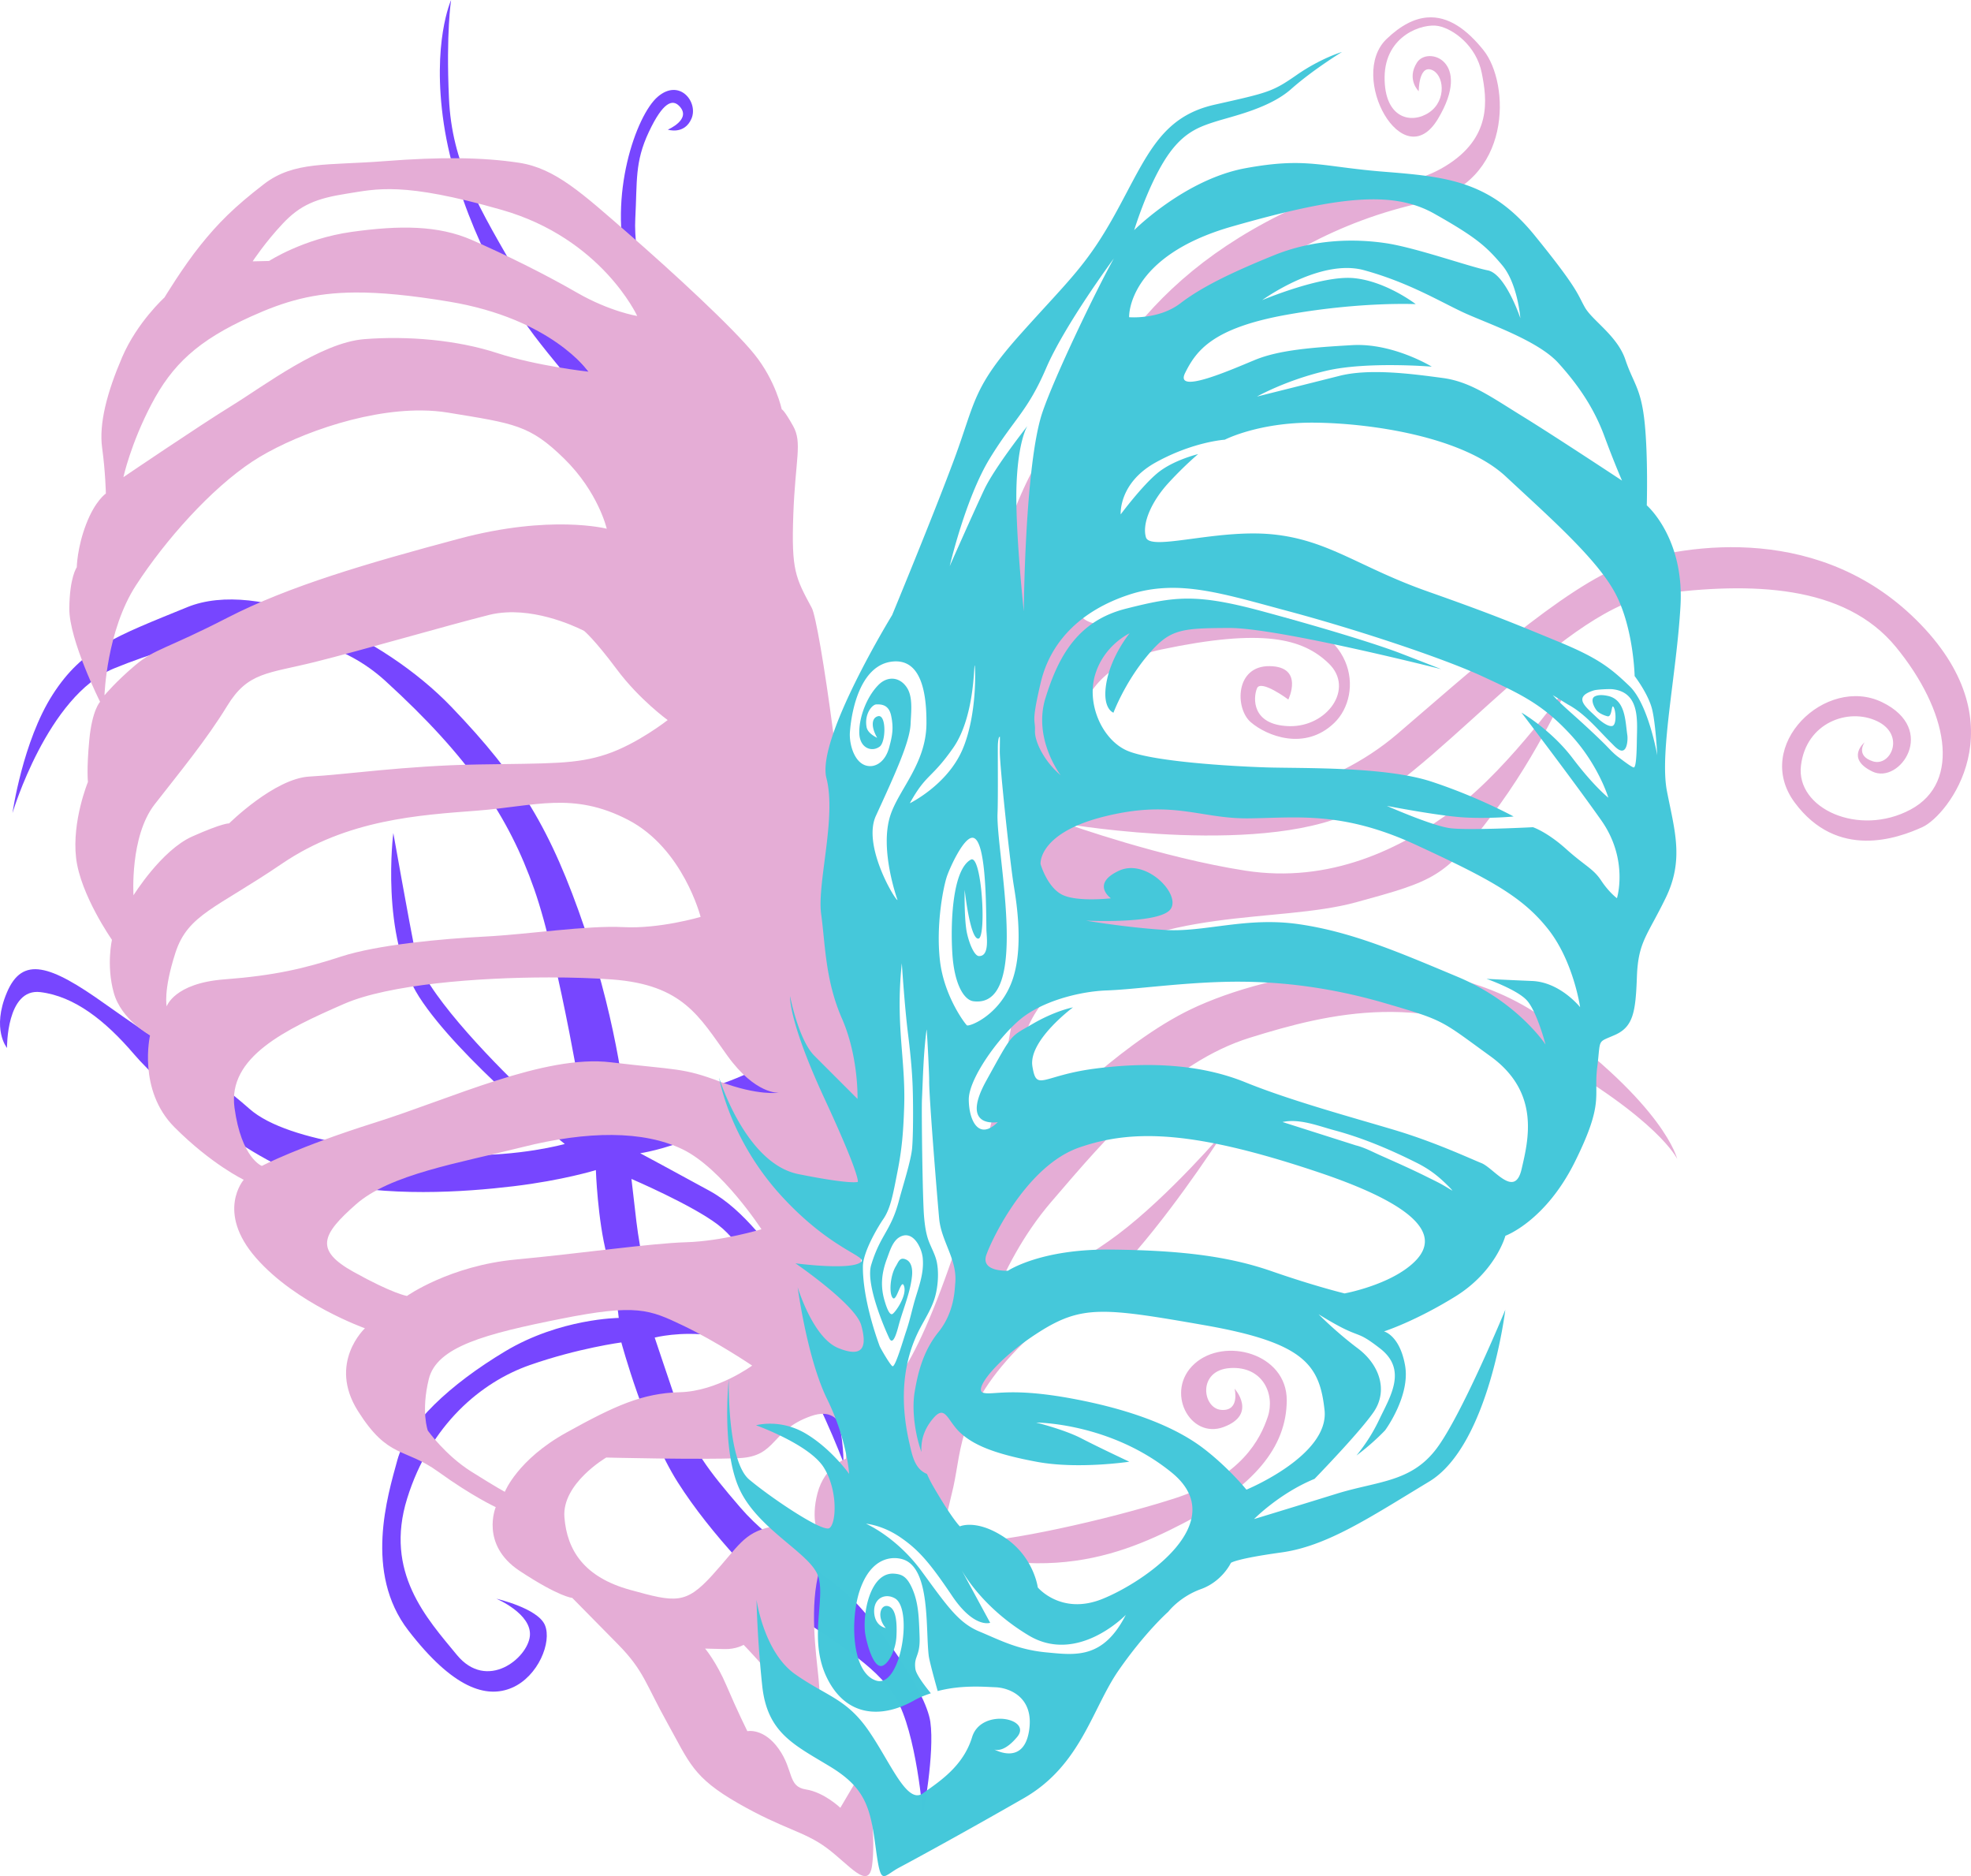 <svg width="455" height="433" fill="none" xmlns="http://www.w3.org/2000/svg"><path d="M154.159 29.922s3.826 1.26 5.464-2.535c1.638-3.794-2.715-9.375-7.768-5.072-5.053 4.304-11.471 22.938-7.036 39.379 4.434 16.44 6.248 40.249 6.248 40.249s-20.979-20.365-30.817-37.295c-9.838-16.93-15.929-26.857-16.612-42.03-.683-15.173.498-22.618.498-22.618s-4.475 9.828-1.686 28.554c2.789 18.726 12.827 38.276 20.875 48.904 8.047 10.627 19.111 21.75 24.263 34.458 5.152 12.707 7.737 34.066 12.026 48.046 4.29 13.982 12.365 45.252 14.273 57.082 1.91 11.83 11.835 19.846 5.61 26.391-6.224 6.544-34.969 13.185-34.969 13.185s-1.634-19.084-9.498-42.197c-7.866-23.113-15.038-34.809-30.817-51.261-15.78-16.452-44.553-29.739-60.988-23.027-16.436 6.713-24.138 9.392-31.063 20.173-6.925 10.781-9.283 27.35-9.283 27.35s8.055-27.101 23.469-33.397c15.413-6.295 43.47-14.575 62.644 2.925 19.175 17.5 28.418 31.175 34.33 48.031 5.911 16.857 11.775 53.478 11.775 53.478s-4.009 2.775-13.296-6.001c-9.285-8.776-24.279-24.563-25.845-32.397-1.566-7.833-5.16-28.034-5.16-28.034s-3.062 23.74 5.967 37.827 33.617 33.942 33.617 33.942-10.42 2.936-24.018 2.535c-13.598-.399-39.549-2.485-48.783-10.658-9.234-8.174-20.727-15.222-33.389-24.243-12.662-9.021-19.014-11.081-22.602-2.589-3.59 8.492.029 12.79.029 12.79s-.157-13.852 7.707-12.886c7.865.966 14.986 6.569 21.614 14.324 6.628 7.754 27.345 25.637 42.965 29.341 15.62 3.703 33.075 2.516 44.565 1.145 11.49-1.371 19.086-3.736 19.086-3.736s.395 11.498 2.54 19.628c2.146 8.129 2.741 14.495 2.741 14.495s-13.532.093-26.221 7.705c-12.69 7.611-22.623 16.823-24.882 25.087-2.26 8.264-7.734 26.009 2.52 39.319 10.253 13.31 17.987 15.832 23.982 13.222 5.997-2.609 9.212-10.525 7.56-14.44-1.651-3.914-11.209-6.089-11.209-6.089s8.255 3.479 7.734 8.612c-.521 5.132-9.906 12.787-16.858 4.35-6.951-8.438-16.77-19.051-11.47-36.101 5.3-17.051 17.118-26.88 28.328-30.795 11.209-3.914 21.116-5.219 21.116-5.219s5.493 20.419 13.035 32.298c7.544 11.878 19.794 24.685 27.494 30.609 7.7 5.924 18.011 11.054 22.827 19.136 4.815 8.082 6.277 27.128 6.277 27.128s2.729-14.317 1.7-21.584c-1.028-7.267-12.507-23.361-19.189-29.497-6.683-6.135-17.056-11.146-24.65-19.958-7.594-8.81-11.073-13.461-13.834-21.578-2.762-8.117-5.961-17.676-5.961-17.676s6.022-1.539 13.226-.484c7.204 1.055 13.722 2.121 18.379 6.117 4.656 3.997 11.974 23.227 11.974 23.227s.387-19.116-12.04-28.621c-12.427-9.505-32.141-6.75-32.141-6.75s-2.883-13.835-3.621-20.255c-.737-6.421-1.143-9.847-1.143-9.847s13.966 5.984 19.953 10.555c5.988 4.571 9.26 13.042 15.401 16.82 6.139 3.778 17.022 4.157 17.022 4.157s-9.886-2.787-15.059-9.051c-5.174-6.265-11.127-15.259-19.277-19.728-8.15-4.469-16.018-8.681-16.018-8.681s5.302-.766 12.345-3.677c7.042-2.911 17.67-1.055 24.9-9.182 7.229-8.127 15.056-22.288 7.171-44.272-7.885-21.984-16.862-25.48-21.996-41.349-5.135-15.868-12.834-34.937-10-53.057 2.832-18.12-4.654-25.897-7.532-34-2.879-8.103-6.489-21.56-6.024-30.192.465-8.63-.164-12.981 3.124-19.972 3.29-6.99 5.442-7.553 6.954-6.067 3.145 3.091-2.573 5.524-2.573 5.524z" fill="#7746FF"/><path d="M329.477 4.032c-2.924.234-6.051 1.754-9.41 4.988-8.96 8.62 3.815 31.854 11.871 18.43 8.063-13.423-2.367-16.892-4.835-13.013-2.468 3.88.405 6.62.405 6.62s-.007-5.978 2.917-4.964c2.924 1.013 3.612 7.04-.478 9.838-4.082 2.798-10.408 1.489-10.314-8.161.101-9.65 8.859-12.475 12.421-11.765 3.561.708 8.758 4.63 9.995 10.79 1.245 6.16 2.418 14.987-8.432 21.582-10.857 6.595-20.122 2.19-38.115 11.199-17.994 9.008-29.676 20.089-38.225 32.69-3.858 5.687-40.354 39.077-23.948 86.483 16.407 47.406-23.584 164.795-30.388 149.797-6.804-14.999-3.067-50.86-5.426-95.091-1.978-37.075-8.387-79.933-10.109-83.131-3.776-7.015-4.734-8.631-4.275-21.491.459-12.861 2.134-16.626-.045-20.516-2.18-3.89-2.624-3.832-2.624-3.832s-1.369-6.59-6.311-12.718-18.796-18.911-29.246-27.997c-10.45-9.086-16.717-14.941-25.107-16.209-8.389-1.268-17.97-1.382-31.1-.362-13.131 1.018-20.832-.042-27.754 5.282-6.922 5.323-10.646 9.091-14.702 14.145-4.057 5.054-8.278 12.038-8.278 12.038s-6.303 5.707-9.772 13.783c-3.469 8.077-5.384 15.301-4.615 20.925.77 5.623.86 10.542.86 10.542s-2.442 1.591-4.546 7.049c-2.104 5.459-2.172 9.975-2.172 9.975s-1.657 2.242-1.719 9.499c-.062 7.257 7.102 21.537 7.102 21.537s-1.835 1.881-2.487 8.75c-.653 6.869-.317 9.749-.317 9.749s-3.716 9.018-2.737 17.523c.98 8.505 8.279 18.907 8.279 18.907s-1.332 5.851.407 12.174c1.738 6.322 8.391 9.861 8.391 9.861s-2.935 12.631 5.632 21.219c8.568 8.588 15.992 12.129 15.992 12.129s-6.468 7.379 2.827 18.022c9.296 10.643 25.152 16.255 25.152 16.255s-8.624 7.998-1.606 19.111c7.019 11.112 10.684 8.334 18.548 14.009 7.864 5.676 13.255 8.161 13.255 8.161s-3.656 8.658 5.519 14.714c9.175 6.056 12.146 6.233 12.146 6.233s4.694 4.74 10.631 10.791c5.937 6.052 6.284 9.047 11.354 18.136 5.07 9.089 5.845 12.487 16.354 18.499 10.508 6.012 15.133 6.393 20.379 10.269 5.247 3.878 9.694 9.953 10.496 4.058.801-5.893-.261-16.144-1.629-17.501-1.368-1.357-12.473-17.809-10.744-21.105 1.728-3.296-8.059-35.004 10.744-41.781 36.355 17.596 56.996 9.945 73.397 1.451 16.402-8.494 23.922-17.598 23.958-28.429.029-10.829-14.382-14.691-21.309-8.41-6.934 6.281-1.071 17.513 6.761 14.577 7.831-2.935 2.511-8.841 2.511-8.841s1.31 5.237-3.076 4.896c-4.386-.34-5.566-9.167 2.034-9.657 7.607-.491 10.416 6.115 8.707 11.222-1.701 5.106-6.014 13.905-21.735 18.929-15.721 5.024-39.173 10.084-47.023 9.952-7.85-.132-5.835-3.746-3.846-12.605 1.99-8.858 1.119-19.217 17.668-34.729 16.546-15.513 13.947-7.401 24.631-19.837 10.676-12.436 20.447-27.816 20.447-27.816s-12.811 15.058-24.725 24.03c-11.906 8.972-21.931 11.73-25.76 16.504-3.836 4.775-6.718 10.02-6.718 10.02s3.96-18.717 17.032-33.982c13.072-15.266 27.555-32.232 45.889-37.927 18.341-5.695 40.939-11.391 67.748 3.763 26.81 15.154 30.899 24.234 30.899 24.234s-2.735-12.283-30.399-32.191c-27.671-19.908-67.3-9.943-83.448-1.587-16.14 8.357-32.405 25.555-32.405 25.555s-14.88-17.094 5.56-33.693c20.433-16.601 48.313-12.345 66.568-17.343 18.254-4.997 20.375-5.708 31.304-20.04 10.93-14.332 17.958-30.65 17.958-30.65s-13.492 19.321-26.216 28.927c-12.725 9.606-29.228 17.474-48.625 14.463-19.406-3.011-40.989-10.723-40.989-10.723s46.989 7.911 67.675-3.786 47.373-46.562 68.696-49.329c21.316-2.768 42.929-2.281 54.828 12.241 11.893 14.522 15.287 31.114 3.366 37.497-11.921 6.382-26.513-.232-25.304-10.156 1.202-9.924 10.958-13.401 17.574-10.247 6.608 3.153 3.163 10.596-.977 9.272-4.133-1.325-1.897-4.399-1.897-4.399s-4.516 3.707 1.788 6.756c6.297 3.05 15.207-9.711 2.237-16.005-12.971-6.293-29.987 9.983-20.151 23.191 9.829 13.209 23.661 8.294 29.495 5.623 5.827-2.672 22.185-23.328-.434-46.769-22.612-23.44-53.728-18.642-67.784-13.941-14.064 4.7-38.029 26.42-53.048 39.242-15.012 12.821-38.101 19.23-58.671 13.42-20.564-5.81-18.986-28.034 4.277-32.94 23.263-4.904 32.571-2.58 38.586 3.242 6.022 5.823-.405 14.695-9.134 14.464-8.737-.231-8.331-6.569-7.441-8.728.883-2.159 7.238 2.584 7.238 2.584s3.699-7.592-4.299-7.707c-8.006-.116-8.042 9.76-4.387 12.921 3.648 3.162 12.479 6.737 19.29.181 6.811-6.555 5.399-23.089-16.648-25.095-22.047-2.005-41.141 8.282-43.225-2.471-2.085-10.753 12.514-54.367 29.205-66.763 16.684-12.396 30.849-21.364 51.412-25.844s19.818-27.476 13.702-35.093c-3.815-4.76-8.114-7.938-12.978-7.549zM91.909 43.704c5.2.248 12.406 1.445 23.931 4.739 23.051 6.587 31.259 24.483 31.259 24.483s-6.271-.986-13.933-5.395c-7.661-4.41-16.412-8.713-24.202-12.129-7.791-3.416-16.69-3.433-27.799-1.881-11.11 1.55-19.045 6.71-19.045 6.71l-3.8.09s2.91-4.428 6.967-8.728c4.056-4.3 7.717-5.792 14.724-6.891 3.504-.55 6.698-1.244 11.898-.998zm-9.885 23.804c5.827-.035 12.736.63 21.647 2.108 23.762 3.946 32.164 16.164 32.164 16.164s-11.869-1.294-21.103-4.307c-9.235-3.014-20.609-3.992-30.65-3.197-10.04.796-23.057 10.728-30.602 15.37-7.545 4.642-24.994 16.482-24.994 16.482s1.665-7.673 6.469-16.822c4.803-9.15 10.686-14.704 23.003-20.266 7.698-3.478 14.356-5.474 24.066-5.532zm15.45 27.227c2.04.023 4.031.184 5.948.499 15.33 2.518 18.85 2.831 26.781 10.586 7.931 7.755 9.862 16.209 9.862 16.209s-12.889-3.375-34.132 2.312c-21.243 5.688-39.21 10.909-53.426 18.227-14.216 7.318-16.708 7.116-21.239 10.927-4.53 3.811-7.148 6.982-7.148 6.982s.462-14.928 7.284-25.412c6.821-10.486 17.297-22.235 26.848-28.542 8.357-5.518 24.94-11.954 39.221-11.788zm19.361 46.609c9.08-.522 18.027 4.284 18.027 4.284s2.336 1.894 7.533 8.865c5.196 6.97 11.739 11.697 11.739 11.697s-7.001 5.5-14.069 7.867c-7.068 2.366-12.952 2.107-29.744 2.38-16.793.273-30.787 2.374-38.86 2.789-8.072.413-18.57 10.813-18.57 10.813s-1.374-.158-8.505 3.015c-7.129 3.173-13.57 13.579-13.57 13.579s-.886-13.578 4.885-20.992c5.771-7.414 11.927-14.842 16.739-22.715 4.81-7.873 9.327-7.414 20.311-10.156 10.984-2.743 29.978-8.283 40.194-10.859 1.277-.323 2.593-.492 3.89-.567zm10.97 43.957c5.447-.167 10.828.622 17.19 3.922 12.725 6.6 16.739 22.398 16.739 22.398s-9.476 2.8-17.824 2.357c-8.348-.442-21.916 1.664-31.915 2.177-10 .513-24.838 1.875-33.273 4.624-8.434 2.75-15.344 4.381-26.939 5.26-11.595.878-13.3 6.234-13.3 6.234s-.853-3.504 2.014-12.378c2.866-8.874 9.456-10.254 24.564-20.538 15.107-10.286 31.905-11.25 45.147-12.265 6.62-.508 12.151-1.625 17.597-1.791zm-1.108 40.285c5.501-.003 10.574.169 14.657.475 16.334 1.229 20.074 8.604 26.577 17.615s11.875 8.524 11.875 8.524-4.8.752-13.526-2.539c-8.726-3.291-9.993-2.655-25.288-4.489-15.294-1.833-36.86 8.397-54.42 13.919-17.562 5.523-26.126 9.998-26.126 9.998s-4.71-1.728-6.31-13.42c-1.6-11.692 11.656-18.03 25.31-23.985 10.241-4.467 30.746-6.091 47.251-6.098zm20.538 76.873c3.883.365 6.557 1.624 10.427 3.469 7.74 3.689 15.969 9.249 15.969 9.249s-8.052 5.928-16.67 6.144c-8.617.215-14.998 3.09-26.261 9.34-11.262 6.249-14.159 13.647-14.159 13.647s-1.817-.935-7.781-4.693c-5.964-3.757-9.997-9.431-9.997-9.431s-1.61-4.402.226-11.901 13.125-10.441 30.558-13.919c8.717-1.74 13.805-2.27 17.688-1.905zm42.953 23.849c6.024.295 5.089 10.36 5.089 10.36s-4.928 1.726-6.559 7.958c-1.631 6.23.248 9.543.248 9.543s-4.54-3.187-10.947-1.791c-6.407 1.398-7.466 4.442-13.616 11.2-6.151 6.758-8.482 6.249-18.955 3.355-10.473-2.895-14.554-9-15.155-16.776-.6-7.776 9.659-13.761 9.659-13.761s21.907.546 30.693.136c8.787-.409 7.168-6.368 16.512-9.68 1.168-.414 2.17-.586 3.031-.544zm-18.525 53.32s.979.943 4.705 5.101c3.727 4.157 9.798 7.924 14.069 15.256 4.271 7.334 6.763 11.811 6.763 11.811l-3.212 5.441s-3.741-3.592-7.962-4.239c-4.22-.646-2.776-4.458-6.265-9.363-3.489-4.904-7.238-4.08-7.238-4.08s-2.412-4.872-4.773-10.429c-2.361-5.556-4.976-8.637-4.976-8.637s1.731.03 4.433.113c2.702.085 4.456-.974 4.456-.974zm-30.354-117.68c6.251.048 11.773 1.122 16.308 3.333 9.071 4.42 18.163 18.43 18.163 18.43s-9.042 2.748-17.349 2.993c-8.307.245-24.1 2.559-39.357 3.99-15.257 1.43-25.13 8.41-25.13 8.41s-3.226-.492-12.326-5.554c-9.1-5.062-7.322-8.648.565-15.597 7.887-6.949 23.636-9.486 38.475-13.216 7.419-1.866 14.4-2.837 20.651-2.789z" fill="#E5ADD6"/><path opacity=".996" d="M309.783 12s-4.854 1.412-10.451 5.305c-5.589 3.892-6.55 4.073-18.935 6.855-12.379 2.782-15.658 11.822-22.518 24.41-6.868 12.589-10.84 15.737-22.164 28.39-11.327 12.652-10.504 15.771-15.483 29.153-4.979 13.38-14.286 35.851-14.286 35.851s-17.524 28.568-15.166 37.627c2.358 9.058-2.191 24.28-1.219 31.356.973 7.075.933 15.29 4.807 24.14 3.874 8.851 3.589 18.544 3.589 18.544s-6.323-6.311-9.976-9.98c-3.653-3.668-5.597-13.734-5.597-13.734s-.463 5.478 7.944 23.624c8.407 18.147 7.696 19.241 7.696 19.241s-1.453.667-13.721-1.799C172.035 268.518 166 248.709 166 248.709s2.318 14.209 14.511 27.444c12.193 13.236 20.985 13.898 17.762 15.42-3.224 1.522-14.647 0-14.647 0s13.842 9.449 15.188 14.295c1.346 4.847.592 7.659-5.304 5.26-5.894-2.399-9.366-14.026-9.366-14.026s2.152 16.339 6.794 25.804c4.641 9.465 5.078 17.263 5.078 17.263s-4.094-5.792-10.021-9.306c-5.927-3.514-11.464-1.91-11.464-1.91s12.271 4.393 15.617 9.71c3.345 5.317 2.905 13.032 1.309 14.026-1.596.994-13.318-6.877-18.484-11.194-5.165-4.317-4.739-23.129-4.739-23.129s-1.737 15.952 2.392 25.152c4.129 9.2 15.821 14.674 18.055 19.802 2.234 5.129-2.306 14.845 2.279 24.051 4.586 9.206 12.972 9.119 20.064 5.08 1.249-.712 2.558-1.204 3.859-1.641-1.655-2.03-3.398-4.396-3.565-5.597-.428-3.05 1.124-2.798.969-7.372-.154-4.574-.265-7.76-1.579-10.924-1.315-3.164-2.583-3.563-4.198-3.709-5.763-.522-7.535 9.67-6.725 14.183.263 1.467 1.579 7.028 3.521 7.125 1.445.073 3.455-3.325 3.633-6.833.144-2.835.021-6.39-1.851-6.968-1.871-.578-2.769 2.525-.609 5.035 0 0-2.645-.415-2.686-3.865-.037-3.101 2.628-4.261 4.83-2.968 4.171 2.45 1.336 20.74-4.333 18.971-5.766-1.799-6.035-14.271-3.814-20.836 2.662-7.872 7.71-7.872 9.975-7.148 6.363 2.034 5.191 15.887 5.936 22.185.138 1.173 1.215 5.138 2.075 8.204 5.555-1.466 10.969-.963 13.338-.877 3.149.116 9.092 2.269 7.72 10.25-1.257 7.288-6.969 4.643-7.987 4.113.758.247 2.592.32 5.279-2.899 3.596-4.321-8.331-6.753-10.405.045-2.074 6.797-7.637 10.298-11.352 12.97-3.715 2.67-7.458-7.108-12.57-14.498-5.113-7.391-9.683-7.899-16.927-12.992-7.244-5.094-8.915-17.173-8.915-17.173s.153 8.932 1.31 19.825c1.156 10.893 7.33 13.613 15.617 18.634 8.286 5.02 9.351 9.547 10.584 18.746 1.234 9.198 1.503 6.677 5.439 4.585 3.938-2.093 15.54-8.426 28.75-16.004 13.216-7.577 15.758-20.714 21.94-29.58 6.175-8.865 11.418-13.464 11.418-13.464s2.614-3.441 7.54-5.215c4.918-1.773 6.904-6.046 6.904-6.046s1.047-.945 11.62-2.405c10.58-1.461 20.329-8.02 34.152-16.364 13.823-8.344 17.578-39.649 17.578-39.649s-10.161 24.618-16.025 32.232c-5.864 7.613-13.505 7.307-22.93 10.227-9.424 2.921-19.044 5.844-19.044 5.844s5.799-5.926 13.967-9.283c2.68-2.788 10.754-11.236 13.635-15.419 3.373-4.91 1.416-10.894-3.661-14.701-5.07-3.806-9.049-7.867-9.049-7.867 10.414 6.434 7.886 2.987 14.22 7.912 6.333 4.926 2.311 11.083-.246 16.454-1.798 3.772-3.669 6.284-5.214 8.227 3.957-2.948 6.608-5.822 6.608-5.822s5.821-7.885 4.608-14.903c-1.214-7.017-4.875-7.912-4.875-7.912s7.063-2.246 16.451-8.046c9.389-5.801 11.577-14.026 11.577-14.026s9.222-3.324 16.047-17.083c6.825-13.759 4.29-14.917 5.142-21.758.86-6.841-.152-5.632 4.088-7.508 4.239-1.875 4.788-5.311 5.077-13.418.296-8.107 2.369-9.404 6.658-18.23 4.29-8.825 2.015-15.654.275-24.635-1.741-8.981 2.26-27.152 3.134-42.819.874-15.667-7.785-23.13-7.785-23.13s.325-11.184-.498-19.127c-.824-7.943-2.608-9.018-4.449-14.499-1.835-5.48-7.554-8.968-9.316-12.024-1.763-3.058-1.351-4.005-11.628-16.656-10.269-12.652-20.438-13.543-34.889-14.7-14.444-1.158-17.838-3.375-31.841-.81-14.011 2.565-25.71 14.296-25.71 14.296.007 0 2.759-9.108 6.752-15.689 3.987-6.581 7.807-8.02 11.916-9.328 4.11-1.308 12.53-3.072 17.579-7.553 5.055-4.48 11.714-8.541 11.714-8.541zm8.731 34.03c4.94.176 8.998 1.26 12.616 3.305 9.663 5.45 12.003 7.566 15.621 11.845 3.619 4.279 4.218 12.25 4.218 12.25s-3.416-10.241-7.54-11.036c-4.116-.795-16.588-5.244-23.514-6.27-6.926-1.028-16.358-1.054-25.862 2.809-9.504 3.861-16.538 7.219-21.55 11.059-5.012 3.839-11.851 3.214-11.851 3.214s-.585-13.978 23.745-20.927c15.203-4.343 25.891-6.54 34.117-6.249zm-61.386 13.622c-4.117 7.39-13.614 27.086-16.474 35.469-4.087 11.992-4.311 45.989-4.311 45.989s-2.094-19.354-1.668-29.536c.426-10.181 2.506-13.261 2.506-13.261s-7.547 9.53-9.974 14.677c-2.428 5.148-7.968 17.667-7.968 17.667s3.658-15.712 9.254-24.859c5.597-9.148 8.673-10.76 12.999-20.815 4.326-10.053 15.636-25.331 15.636-25.331zm53.781 2.202c1.336.002 2.658.147 3.929.495 10.168 2.782 17.434 7.164 22.814 9.687 5.387 2.525 17.26 6.43 22.077 11.734 4.81 5.303 8.327 10.649 10.631 16.881 2.304 6.231 4.08 10.272 4.08 10.272s-15.57-10.287-22.994-14.858c-7.424-4.572-12.068-7.987-18.438-8.833-6.377-.847-16.646-2.296-23.767-.495-7.121 1.801-19.073 4.787-19.066 4.787 0 0 6.724-3.814 16.112-5.978 9.389-2.165 24.237-.922 24.237-.922s-8.963-5.506-18.351-4.968c-9.381.538-16.95 1.138-22.475 3.417-5.532 2.279-18.668 8.113-16.112 2.99 2.557-5.124 6.298-10.35 23.45-13.42 17.145-3.068 29.783-2.45 29.783-2.45s-6.839-5.284-14.285-6.001c-7.446-.717-21.167 5.08-21.167 5.08s10.19-7.426 19.542-7.418zm-7.561 35.694c12.855.097 34.311 3.162 44.263 12.43 9.944 9.269 21.167 19.091 25.342 27.086 4.174 7.994 4.398 18.971 4.398 18.971s3.278 4.268 4.087 7.889c.809 3.621 1.127 10.385 1.127 10.385s-2.022-11.753-6.384-15.937c-4.362-4.184-7.265-6.513-16.473-10.295-9.216-3.782-14.401-6.023-30.152-11.575-15.758-5.553-22.85-11.876-35.77-13.172-12.927-1.296-28.281 3.974-29.249.674-.975-3.299 1.437-8.424 5.142-12.474 3.705-4.051 6.904-6.721 6.904-6.721s-5.727 1.361-9.366 4.361c-3.64 2.998-8.508 9.552-8.508 9.552s-.549-7.219 8.103-12.003 15.932-5.237 15.932-5.237 7.763-4.03 20.604-3.934zm-34.275 38.167c8.24-.393 16.783 2.252 28.432 5.372 15.535 4.16 35.539 10.771 44.711 15.015 9.172 4.244 14.003 6.556 20.424 13.531 6.413 6.975 8.644 14.476 8.644 14.476s-3.278-2.546-8.262-9.126c-4.983-6.58-11.8-10.52-11.8-10.52s12.06 15.825 18.437 24.883c6.37 9.058 3.611 17.959 3.611 17.959s-1.82-1.317-3.654-4.09c-1.842-2.774-3.683-3.316-8.103-7.284-4.427-3.966-7.634-5.012-7.634-5.012s-14.942.778-19.138.225c-4.188-.553-14.595-5.147-14.595-5.147s12.133 2.363 17.983 2.675c5.857.312 11.287-.225 11.287-.225s-8.261-4.525-18.957-8.047c-10.703-3.521-29.834-3.027-38.052-3.282-8.219-.255-26.88-1.368-32.456-3.978-5.575-2.611-9.2-10.751-7.106-17.533 2.087-6.782 7.922-9.44 7.922-9.44s-4.188 5.068-5.329 11.261 1.603 7.058 1.603 7.058 2.535-6.802 7.72-13.037c5.178-6.234 7.583-6.461 18.914-6.518 11.324-.058 49.015 9.508 49.015 9.508s-4.441-1.753-9.41-3.664c-4.968-1.911-16.097-5.42-31.69-9.643-15.584-4.223-20.423-3.486-31.66-.652-11.238 2.835-15.629 11.141-18.575 20.59-2.947 9.448 3.495 17.846 3.495 17.846-3.596-2.988-6.052-7.636-5.929-10.317.116-2.68-.939-1.441 1.329-11.058 2.268-9.618 9.432-16.733 20.561-20.343 2.78-.902 5.51-1.352 8.262-1.483zm-62.788 16.948c5.465-.39 7.654 5.169 7.583 14.363-.072 9.194-6.372 15.169-8.328 21.151-2.591 7.918 1.656 19.525 1.647 19.533-.372.346-8.193-12.449-4.988-19.42 4.538-9.869 7.861-17.185 8.012-21.264.092-2.464.574-5.99-.767-8.182-1.594-2.606-4.494-2.949-6.658-.764-2.74 2.767-4.497 7.522-4.423 11.081.074 3.559 2.933 4.493 4.716 3.147 1.452-1.095 1.545-7.44-.361-7.013-1.448.325-1.771 2.285-.225 4.99 0 0-2.153-.942-2.437-2.428-.574-2.993 1.235-5.265 2.257-5.281 1.021-.018 2.856-.051 3.408 2.629.55 2.68.366 4.277-.475 7.35-.841 3.074-2.736 4.136-4.039 4.249-3.775.326-5.223-4.898-5.011-7.8.429-5.856 2.757-15.818 10.089-16.341zm18.709.922c.163-.094.688 11.345-2.844 19.487-3.532 8.143-12.119 12.318-12.119 12.318 3.798-6.89 4.9-5.494 9.998-12.767 4.911-7.009 4.778-18.931 4.965-19.038zm5.824 16.476c.029.013-.029 3.223-.022 3.484.029 3.394 2.145 23.563 3.135 30.232.368 2.507 2.585 13.806-.087 22.027-2.679 8.221-9.759 11.108-10.61 10.857-.223-.065-5.287-6.535-6.252-14.97-.965-8.435.84-17.305 1.67-19.6.815-2.255 3.977-9.135 6.003-8.722 2.863.584 2.985 14.256 3.05 21.084.008 1.511.853 6.313-1.741 6.204-.955-.041-2.12-2.514-2.73-5.238-.611-2.723-.582-8.719-.542-10.046 0 0 1.236 11.403 3.159 11.261 1.927-.143.794-19.611-1.738-18.23-4.279 2.336-4.716 14.695-4.265 21.714.451 7.018 2.664 10.689 4.875 10.969 13.346 1.687 5.171-34.419 5.553-43.36.159-3.797.022-14.43.087-15.958.007-.112.101-1.877.455-1.708zm34.593 16.79c8.861-.376 14.408 2.097 22.749 2.023 11.129-.099 21.615-1.783 38.796 6.158 17.188 7.943 24.54 11.984 30.426 19.421 5.879 7.437 7.381 18.005 7.381 18.005s-4.579-5.779-11.064-6.047c-6.485-.268-10.537-.495-10.537-.495s6.803 2.388 9.186 4.833c2.384 2.446 4.442 10.34 4.442 10.34s-6.413-9.823-20.265-15.622c-13.844-5.8-24.496-10.389-36.651-12.16-12.154-1.771-21.796 1.906-30.917 1.326-9.121-.58-18.279-2.158-18.279-2.158s15.853.803 19.225-2.293c3.38-3.095-5.048-12.269-11.598-9.216-6.551 3.054-1.849 6.362-1.849 6.362s-7.793.91-11.266-.832c-3.467-1.742-4.983-7.08-4.983-7.08s-.658-7.231 15.007-11.037c3.914-.951 7.243-1.403 10.197-1.528zM208.18 222.32s.65 9.97 1.399 16.004c.996 8.006 1.12 11.769 1.174 15.262.029 1.908.039 4.366 0 6.72-.028 1.645-.08 3.241-.181 4.564-.22 2.913-2.251 9.16-3.001 12.047-1.879 7.232-4.294 7.92-6.455 15.015-1.361 4.47 3.198 14.914 4.176 16.948.977 2.035 1.937-2.201 2.279-3.416 1.007-3.581 2.663-7.44 2.979-11.149.105-1.228-.047-3.025-1.399-3.619-1.463-.642-1.723.526-2.347 1.551-1.342 2.201-1.611 6.369-.7 7.327.91.96 1.967-4.88 2.618-2.674.65 2.206-2.083 6.087-2.731 6.383-.793.363-1.578-2.388-1.76-2.989-1.048-3.453-.713-6.518.541-9.845.609-1.615 1.269-3.989 2.889-4.923 3.072-1.77 5.117 2.415 5.349 4.81.369 3.819-1.139 7.137-2.099 10.722-.652 2.432-.976 3.989-1.783 6.361-.597 1.757-2.398 7.995-3.069 7.912-.431-.053-2.809-4.147-3.002-4.675-1.924-5.265-3.888-12.493-3.859-18.319.018-3.643 3.902-9.819 4.672-10.924 1.732-2.487 2.298-5.831 3.34-11.149 1.041-5.318 1.321-9.193 1.512-14.7.386-11.126-2.05-18.815-.542-33.244zm74.412 4.293c10.725-.284 23.103.826 37.077 4.9 13.967 4.075 12.877 3.936 24.396 12.273s8.767 19.278 7.178 26.096c-1.596 6.818-6.391-.284-9.258-1.438-2.86-1.156-10.775-4.85-19.925-7.598s-24.064-6.779-34.528-11.036c-10.465-4.257-22.533-4.759-34.781-3.17-12.241 1.591-13.447 5.447-14.422-.516-.975-5.963 9.367-13.622 9.367-13.622s-4.052.736-9.367 3.844c-5.308 3.108-4.456 1.882-10.652 13.082-6.194 11.199 2.664 9.553 2.664 9.553-4.447 4.401-6.678-.456-6.701-5.193-.024-4.736 6.644-14.064 11.713-18.386 5.07-4.322 13.845-6.589 20.128-6.811 6.29-.222 16.379-1.693 27.111-1.978zm-68.702 11.036c.074-.582.63 10.31.609 11.801-.047 3.492 1.75 25.717 2.302 31.783.49 5.367 4.301 9.513 3.701 15.105-.129 1.21-.136 6.486-3.881 11.126-3.745 4.64-4.829 10.043-5.462 13.712-.72 4.178.084 9.783 1.49 13.778.022.062.046.118.067.18-.205-3.275 1.009-5.779 2.709-7.778 2.872-3.377 3.236.63 6.409 3.462 3.173 2.833 8.009 4.79 17.513 6.564 9.504 1.773 21.348-.023 21.348-.023s-7.092-3.323-11.035-5.372c-3.936-2.05-10.472-3.664-10.472-3.664s17.044-.018 31.257 11.509c14.22 11.526-6.623 25.499-16.069 29.242-9.446 3.744-14.805-2.697-14.805-2.697s-.881-6.932-7.489-11.418c-6.612-4.487-10.496-2.675-10.496-2.675s-1.683-1.548-6.116-9.17a25.792 25.792 0 01-1.467-2.901c-.072-.035-.088-.058-.158-.089-2.722-1.195-3.269-4.273-3.905-7.013-1.954-8.428-1.968-17.373 1.919-25.489 1.27-2.654 3.05-5.16 3.927-8.07.732-2.432.995-5.776.473-8.271-.367-1.76-1.307-3.32-1.918-4.99-.599-1.642-.863-3.658-1.015-5.395-.371-4.225-.607-24.566-.497-27.063.248-5.627.35-10.595 1.061-16.184zm85.175 21.107c3.048.182 6.218 1.371 8.977 2.113 6.536 1.753 12.87 4.437 18.914 7.462 2.586 1.292 4.492 2.651 6.572 4.63 1.055 1.007 1.777 1.784 1.733 1.822-.021.02-1.43-.872-2.412-1.417-1.112-.616-2.275-1.163-3.408-1.731-3.575-1.788-7.215-3.388-10.855-5.012-1.878-.838-3.568-1.766-5.575-2.27l-16.95-5.394c.975-.214 1.986-.264 3.004-.203zm-35.004 3.462c9.547-.164 21.86 2.13 40.442 8.383 29.726 10.006 26.295 17.463 20.583 21.871-5.713 4.407-14.69 6.047-14.69 6.047s-6.803-1.635-16.841-5.126c-10.039-3.49-21.204-4.849-37.323-4.99-16.126-.141-23.543 4.878-23.543 4.878s-6.419.35-4.984-3.686c1.43-4.036 9.483-20.607 21.413-24.748 4.478-1.553 9.216-2.532 14.943-2.629zm-10.046 40.549c5.416-.108 12.487 1.062 24.013 3.079 23.052 4.034 26.598 9.125 27.739 19.6 1.141 10.475-18.033 18.364-18.033 18.364s-4.131-5.098-9.93-9.531c-5.799-4.432-15.325-8.678-30.065-11.44-14.733-2.762-18.661-.71-20.828-1.417-2.164-.706 3.178-7.784 13.021-14.025 4.926-3.121 8.674-4.523 14.083-4.63zm-54.095 48.91s3.735.261 7.944 3.147c4.21 2.886 6.804 5.889 11.916 13.487 5.113 7.597 8.799 6.226 8.799 6.226l-6.813-12.565s4.375 8.701 15.711 15.487c11.331 6.785 22.409-4.743 22.409-4.743-5.236 10.256-11.634 9.283-18.307 8.654-6.673-.63-10.71-2.829-15.524-4.833-4.815-2.005-7.447-5.927-13.293-13.891-5.847-7.964-12.842-10.969-12.842-10.969zm172.332-192.608c6.189.7 5.713 6.884 5.619 11.328-.029 1.535-.044 6.473-.672 6.721-.347.134-2.954-1.908-3.365-2.202-1.466-1.053-2.326-2.126-3.568-3.349-1.957-1.932-4.109-3.923-6.139-5.755-1.935-1.747-3.928-3.431-5.662-5.372l3.452 2.136c4.016 2.148 6.919 5.827 10.155 9.013.613.606 1.834 2.034 2.729 1.551.896-.484.983-2.674.86-3.484-.484-3.262-.412-8.151-4.471-9.036-.931-.203-2.101-.334-2.997.09-1.213.573-.173 2.569.405 3.281.498.619 1.776 1.168 2.506 1.327.982.215.895-2.426 1.242-2.27.628.282 1.004 4.322-.202 4.517-1.156.187-3.034-1.486-3.748-2.18-2.312-2.229-5.453-4.507-.455-6.046.729-.226 3.611-.35 4.311-.27z" fill="#45C8DA"/></svg>